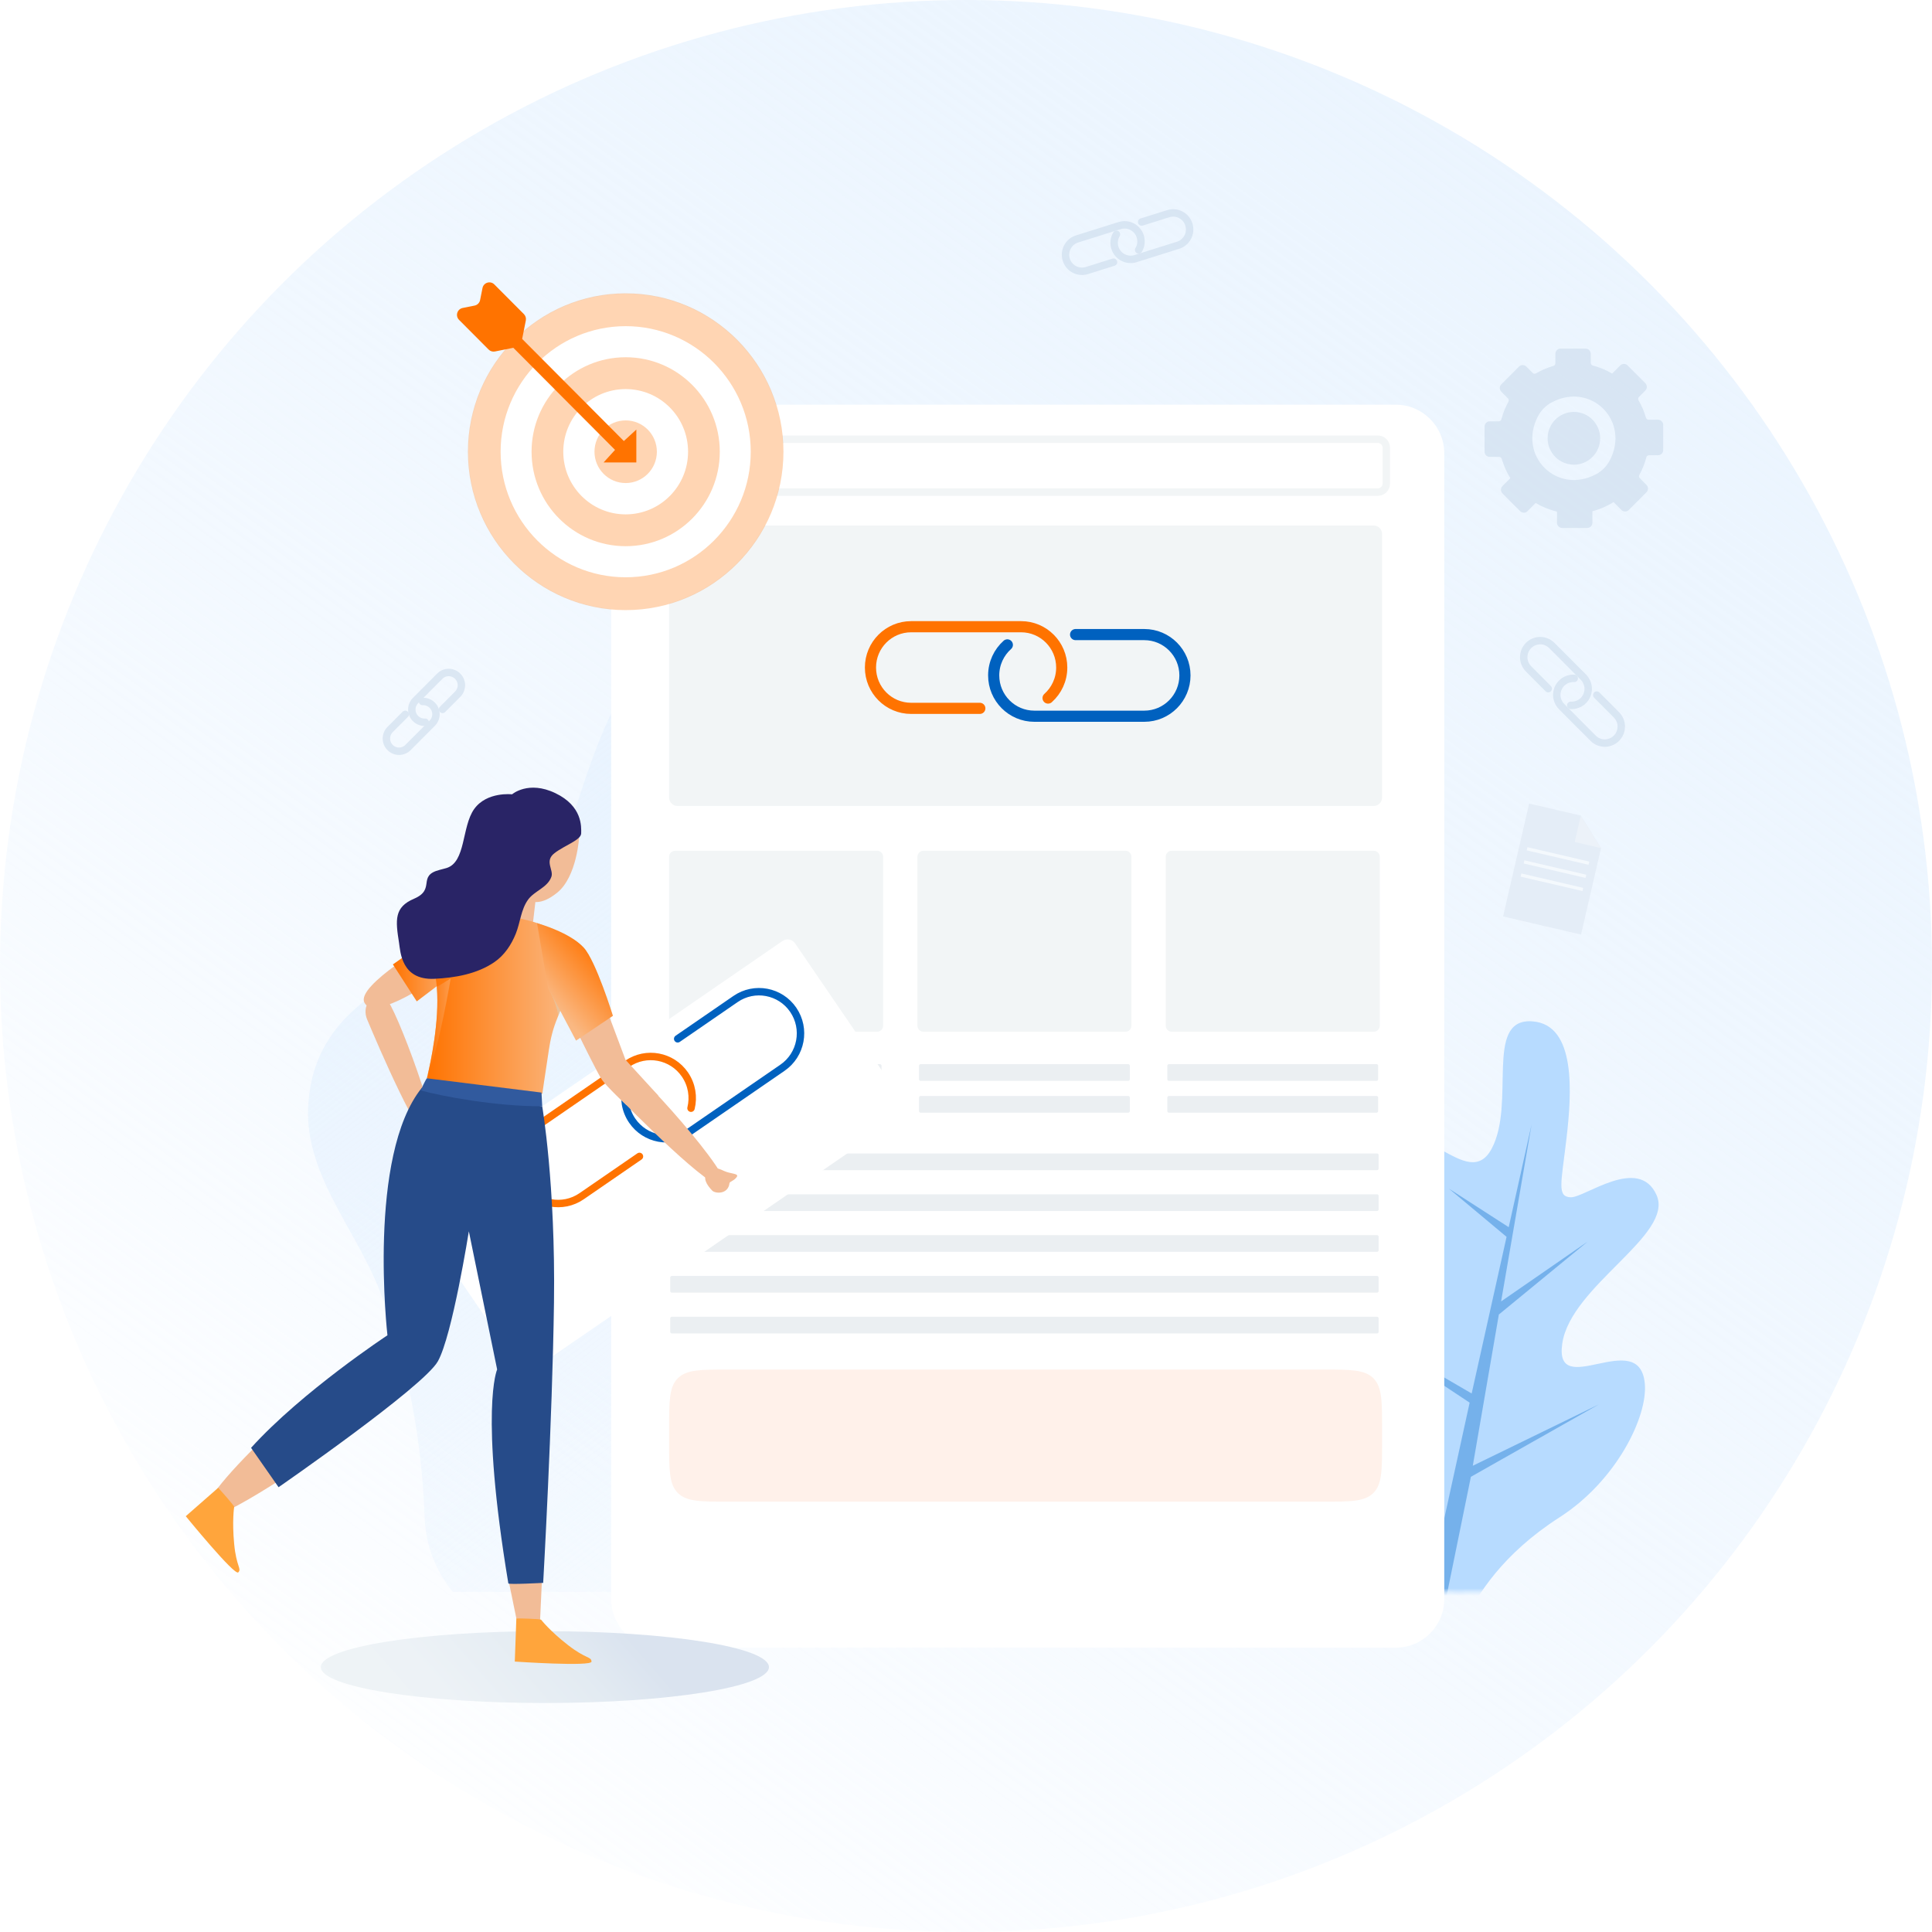 <svg width="520" height="520" viewBox="0 0 520 520" fill="none" xmlns="http://www.w3.org/2000/svg">
<circle cx="260" cy="260" r="260" transform="matrix(-1 0 0 1 520 0)" fill="url(#paint0_linear_15029_10185)"/>
<g clip-path="url(#clip0_15029_10185)">
<path d="M351.635 427.811C351.525 428.025 351.415 428.239 351.299 428.447H121.857C117.342 422.924 114.565 415.971 114.29 408.399C114.218 406.332 114.114 404.265 113.98 402.197C112.743 383.33 108.96 364.609 102.034 347.002C95.413 330.153 81.115 315.072 83.083 295.947C85.763 266.377 116.996 261 136.587 246.122C138.927 244.103 140.992 241.926 142.88 239.62C146.444 235.021 150.014 229.645 152.694 224.269C158.938 205.456 164.293 185.746 178.573 171.409C191.067 158.866 210.7 158.866 224.627 168.645C228.002 170.908 231.462 173.745 234.953 177.214C276.859 218.814 255.44 245.461 319.697 244.06C360.189 243.173 343.102 308.117 339.867 330.991C337.576 347.154 334.507 363.838 337.631 380.107C339.178 388.167 342.517 395.17 346.598 402.197C346.671 402.325 346.743 402.46 346.824 402.588C351.307 410.259 356.064 418.992 351.635 427.811Z" fill="url(#paint1_linear_15029_10185)"/>
<mask id="mask0_15029_10185" style="mask-type:luminance" maskUnits="userSpaceOnUse" x="281" y="251" width="223" height="178">
<path d="M281.387 416.812C281.387 423.237 331.198 428.447 392.645 428.447C454.091 428.447 503.902 423.237 503.902 416.812C503.902 410.386 467.483 251.983 406.037 251.983C344.59 251.984 281.387 410.386 281.387 416.812Z" fill="white"/>
</mask>
<g mask="url(#mask0_15029_10185)">
<path d="M419.76 408.382C388.998 428.169 393.123 451.65 383.057 449.71C382.535 449.61 382.078 449.475 381.656 449.279C374.366 445.984 382.369 429.223 364.956 398.858C353.954 379.636 332.602 344.668 344.467 333.378C354.63 323.725 367.076 355.101 382.225 342.483C393.24 333.314 364.26 320.243 372.659 309.641C381.96 297.897 394.969 321.418 401.491 309.158C407.994 296.909 399.563 274.544 411.95 274.87C412.144 274.874 412.333 274.895 412.506 274.909C424.27 275.782 423.037 294.223 421.638 306.269C420.217 318.504 418.981 322.113 422.759 322.25C426.536 322.386 441.048 310.916 445.858 321.641C450.664 332.383 422.746 346.041 420.484 361.629C418.218 377.234 441.251 356.927 442.704 372.382C443.526 381.269 435.047 398.567 419.76 408.382Z" fill="#B7DBFF"/>
<path opacity="0.5" d="M430.32 378.003L396.404 394.51L403.429 353.737L403.456 353.774L427.335 334.167L404.024 350.278L412.229 302.658L406.072 330.297L389.966 319.916L405.494 332.896L396.103 375.061L360.955 354.574L395.556 377.523L383.918 430.671L388.918 431.666L395.891 397.485L430.32 378.003Z" fill="#3588D8"/>
</g>
<g filter="url(#filter0_d_15029_10185)">
<path d="M375.68 428.473H177.54C170.337 428.473 164.498 422.611 164.498 415.38V107.016C164.498 99.785 170.337 93.923 177.54 93.923H375.68C382.883 93.923 388.722 99.785 388.722 107.016V415.38C388.721 422.611 382.882 428.473 375.68 428.473Z" fill="white"/>
</g>
<path d="M370.846 132.448H182.373C181.114 132.448 180.094 131.424 180.094 130.16V120.507C180.094 119.243 181.114 118.219 182.373 118.219H370.844C372.103 118.219 373.124 119.243 373.124 120.507V130.16C373.125 131.424 372.104 132.448 370.846 132.448Z" stroke="#F2F5F6" stroke-width="2" stroke-miterlimit="10" stroke-linecap="round"/>
<path d="M369.71 216.935H182.373C181.114 216.935 180.094 215.911 180.094 214.647V143.723C180.094 142.46 181.114 141.435 182.373 141.435H369.71C370.969 141.435 371.989 142.46 371.989 143.723V214.647C371.989 215.91 370.969 216.935 369.71 216.935Z" fill="#F2F5F6"/>
<path d="M355.989 368.614H196.094C188.551 368.614 184.78 368.614 182.437 370.957C180.094 373.301 180.094 377.072 180.094 384.614V388.178C180.094 395.721 180.094 399.492 182.437 401.835C184.78 404.178 188.551 404.178 196.094 404.178H355.989C363.532 404.178 367.303 404.178 369.646 401.835C371.989 399.492 371.989 395.721 371.989 388.178V384.614C371.989 377.072 371.989 373.301 369.646 370.957C367.303 368.614 363.532 368.614 355.989 368.614Z" fill="#FFF1EA"/>
<path d="M236.08 277.69H181.708C180.818 277.69 180.096 276.966 180.096 276.071V230.602C180.096 229.708 180.818 228.983 181.708 228.983H236.08C236.971 228.983 237.693 229.708 237.693 230.602V276.071C237.693 276.966 236.971 277.69 236.08 277.69Z" fill="#F2F5F6"/>
<path d="M236.834 290.912H180.953C180.716 290.912 180.525 290.721 180.525 290.483V286.849C180.525 286.611 180.716 286.419 180.953 286.419H236.834C237.07 286.419 237.261 286.611 237.261 286.849V290.483C237.261 290.721 237.069 290.912 236.834 290.912Z" fill="#EBEFF2"/>
<path d="M303.666 290.912H247.785C247.548 290.912 247.357 290.721 247.357 290.483V286.849C247.357 286.611 247.548 286.419 247.785 286.419H303.666C303.902 286.419 304.093 286.611 304.093 286.849V290.483C304.093 290.721 303.902 290.912 303.666 290.912Z" fill="#EBEFF2"/>
<path d="M370.633 314.957H180.818C180.582 314.957 180.391 314.766 180.391 314.528V310.892C180.391 310.655 180.582 310.463 180.818 310.463H370.633C370.869 310.463 371.06 310.655 371.06 310.892V314.528C371.06 314.766 370.869 314.957 370.633 314.957Z" fill="#EBEFF2"/>
<path d="M370.633 325.943H180.818C180.582 325.943 180.391 325.751 180.391 325.514V321.879C180.391 321.641 180.582 321.45 180.818 321.45H370.633C370.869 321.45 371.06 321.641 371.06 321.879V325.514C371.06 325.751 370.869 325.943 370.633 325.943Z" fill="#EBEFF2"/>
<path d="M370.633 336.929H180.818C180.582 336.929 180.391 336.737 180.391 336.5V332.865C180.391 332.628 180.582 332.436 180.818 332.436H370.633C370.869 332.436 371.06 332.628 371.06 332.865V336.5C371.06 336.737 370.869 336.929 370.633 336.929Z" fill="#EBEFF2"/>
<path d="M370.633 347.915H180.818C180.582 347.915 180.391 347.723 180.391 347.486V343.85C180.391 343.613 180.582 343.421 180.818 343.421H370.633C370.869 343.421 371.06 343.613 371.06 343.85V347.486C371.06 347.722 370.869 347.915 370.633 347.915Z" fill="#EBEFF2"/>
<path d="M370.633 358.9H180.818C180.582 358.9 180.391 358.709 180.391 358.471V354.836C180.391 354.599 180.582 354.407 180.818 354.407H370.633C370.869 354.407 371.06 354.599 371.06 354.836V358.471C371.06 358.709 370.869 358.9 370.633 358.9Z" fill="#EBEFF2"/>
<path d="M370.498 290.912H314.617C314.38 290.912 314.189 290.721 314.189 290.483V286.849C314.189 286.611 314.38 286.419 314.617 286.419H370.498C370.734 286.419 370.925 286.611 370.925 286.849V290.483C370.925 290.721 370.734 290.912 370.498 290.912Z" fill="#EBEFF2"/>
<path d="M236.834 299.479H180.953C180.716 299.479 180.525 299.287 180.525 299.05V295.414C180.525 295.177 180.716 294.985 180.953 294.985H236.834C237.07 294.985 237.261 295.177 237.261 295.414V299.05C237.261 299.286 237.069 299.479 236.834 299.479Z" fill="#EBEFF2"/>
<path d="M303.666 299.479H247.785C247.548 299.479 247.357 299.287 247.357 299.05V295.414C247.357 295.177 247.548 294.985 247.785 294.985H303.666C303.902 294.985 304.093 295.177 304.093 295.414V299.05C304.093 299.286 303.902 299.479 303.666 299.479Z" fill="#EBEFF2"/>
<path d="M370.498 299.479H314.617C314.38 299.479 314.189 299.287 314.189 299.05V295.414C314.189 295.177 314.38 294.985 314.617 294.985H370.498C370.734 294.985 370.925 295.177 370.925 295.414V299.05C370.925 299.286 370.734 299.479 370.498 299.479Z" fill="#EBEFF2"/>
<path d="M302.912 277.69H248.54C247.65 277.69 246.928 276.966 246.928 276.071V230.602C246.928 229.708 247.65 228.983 248.54 228.983H302.912C303.803 228.983 304.525 229.708 304.525 230.602V276.071C304.525 276.966 303.803 277.69 302.912 277.69Z" fill="#F2F5F6"/>
<path d="M369.744 277.69H315.372C314.482 277.69 313.76 276.966 313.76 276.071V230.602C313.76 229.708 314.482 228.983 315.372 228.983H369.744C370.635 228.983 371.357 229.708 371.357 230.602V276.071C371.358 276.966 370.635 277.69 369.744 277.69Z" fill="#F2F5F6"/>
<path d="M146.653 458.369C179.961 458.369 206.962 454.041 206.962 448.702C206.962 443.363 179.961 439.035 146.653 439.035C113.345 439.035 86.344 443.363 86.344 448.702C86.344 454.041 113.345 458.369 146.653 458.369Z" fill="url(#paint2_linear_15029_10185)"/>
<path d="M99.2 269.627C98.209 270.987 98.157 272.823 98.808 274.376C101.851 281.641 112.898 307.448 116.29 307.483C120.24 307.522 105.949 269.375 103.901 268.923C102.365 268.584 100.554 267.769 99.2 269.627Z" fill="#F2BC97"/>
<g filter="url(#filter1_d_15029_10185)">
<path d="M242.737 285.34L143.313 353.76C142.198 354.526 140.678 354.241 139.914 353.122L110.544 310.105C109.78 308.986 110.064 307.459 111.179 306.693L210.603 238.273C211.718 237.506 213.239 237.791 214.002 238.911L243.372 281.926C244.136 283.045 243.852 284.573 242.737 285.34Z" fill="white"/>
</g>
<path d="M182.4 279.598L197.971 268.883C203.06 265.381 210.014 266.683 213.501 271.793C216.99 276.902 215.692 283.883 210.603 287.384L185.682 304.532C180.593 308.035 173.639 306.732 170.151 301.623C168.272 298.871 167.782 295.576 168.525 292.574" stroke="#0061BF" stroke-width="2" stroke-miterlimit="10" stroke-linecap="round"/>
<path d="M172.112 311.252L156.542 321.967C151.453 325.469 144.499 324.167 141.011 319.057C137.522 313.948 138.82 306.967 143.909 303.466L168.83 286.317C173.919 282.815 180.873 284.118 184.36 289.227C186.238 291.979 186.729 295.274 185.987 298.276" stroke="#FF7300" stroke-width="2" stroke-miterlimit="10" stroke-linecap="round"/>
<path d="M125.507 250.481C124.282 249.605 122.627 249.657 121.319 250.402C115.442 253.743 95.926 265.264 98.058 269.8C100.566 275.133 117.276 263.875 121.703 260.001C125.392 256.77 128.468 252.597 125.507 250.481Z" fill="#F2BC97"/>
<path d="M121.974 248.147L105.75 259.571L112.172 269.525L123.663 260.815L121.974 248.147Z" fill="url(#paint3_linear_15029_10185)"/>
<path d="M117.342 299.825C114.957 301.113 117.635 304.991 118.597 306.281C120.164 308.38 123.579 309.644 124.419 309.035C125.258 308.425 121.408 303.859 121.485 303.558C121.56 303.257 123.646 305.299 124.376 304.644C125.107 303.99 122.693 300.932 121.261 300.096C119.831 299.259 118.836 299.019 117.342 299.825Z" fill="#F2BC97"/>
<path d="M140.578 369.024C127.753 362.356 135.271 421.595 139.959 436.367C144.646 451.14 145.745 434.999 145.759 410.522C145.775 386.047 145.624 371.648 140.578 369.024Z" fill="#F2BC97"/>
<path d="M138.975 435.582L136.979 425.865L145.843 425.679L145.323 437.009L138.975 435.582Z" fill="#F2BC97"/>
<path d="M114.656 364.689C110.522 348.788 66.463 389.147 57.612 401.879C48.759 414.61 63.154 406.598 83.727 392.883C104.301 379.168 116.283 370.946 114.656 364.689Z" fill="#F2BC97"/>
<path d="M130.841 333.983C131.667 356.027 136.075 373.758 140.686 373.583C145.297 373.409 148.367 355.398 147.54 333.352C146.713 311.308 142.306 293.578 137.693 293.752C133.084 293.926 130.016 311.939 130.841 333.983Z" fill="#F2BC97"/>
<path d="M109.524 321.797C105.119 343.41 105.214 361.684 109.735 362.612C114.257 363.541 121.492 346.772 125.897 325.16C130.301 303.547 130.207 285.273 125.685 284.345C121.163 283.418 113.929 300.185 109.524 321.797Z" fill="#F2BC97"/>
<path d="M153.508 254.548C155.034 254.607 156.344 255.668 156.954 257.066C159.696 263.339 170.615 288.466 166.13 290.754C160.858 293.442 152.057 270.254 150.816 264.449C149.783 259.611 149.819 254.404 153.508 254.548Z" fill="#F2BC97"/>
<path d="M163.881 273.31L168.351 285.227L177.192 294.9L168.6 297.443C168.6 297.443 163.285 292.456 162.043 290.661C160.801 288.867 155.785 278.545 155.785 278.545L163.881 273.31Z" fill="#F2BC97"/>
<path d="M163.183 288.582C162.732 290.314 163.393 292.15 164.641 293.431C170.471 299.425 191.42 320.622 194.789 319.329C198.71 317.822 169.762 285.69 167.56 286.045C165.908 286.312 163.799 286.214 163.183 288.582Z" fill="#F2BC97"/>
<path d="M191.679 320.441C190.204 318.909 188.988 316.951 190.46 315.524C191.894 314.128 192.634 314.102 194.873 315.159C196.637 315.991 198.945 315.795 198.315 316.759C197.691 317.745 196.336 318.062 196.347 318.433C195.998 321.538 192.49 321.301 191.679 320.441Z" fill="#F2BC97"/>
<path d="M144.394 240.23L140.226 235.932L138.352 247.978C138.352 247.978 142.086 251.652 142.198 251.256C142.311 250.86 143.494 247.976 143.494 247.976" fill="#F2BC97"/>
<path d="M152.869 264.285V264.306C152.828 264.716 152.768 265.104 152.686 265.532C152.626 265.839 152.564 266.146 152.504 266.472C152.484 266.614 152.443 266.737 152.422 266.881C152.381 267.086 152.321 267.269 152.28 267.452C152.259 267.555 152.239 267.636 152.218 267.718C151.892 268.984 151.568 270.026 151.201 270.986C150.896 271.803 150.591 272.559 150.285 273.335C149.369 275.602 148.454 277.912 147.782 282.243C146.541 290.291 145.971 294.377 145.971 294.377C145.971 294.377 130.771 296.338 114.879 290.229C114.879 290.229 114.96 289.943 115.083 289.412C115.815 286.327 118.358 274.887 117.566 265.634C117.484 264.755 117.383 263.897 117.24 263.081C115.388 252.05 121.757 243.735 133.925 246.002C139.317 247.002 142.716 247.758 144.994 248.596C147.842 249.639 148.982 250.782 150.244 252.662C151.994 255.256 153.52 258.892 152.869 264.285Z" fill="url(#paint4_linear_15029_10185)"/>
<path opacity="0.5" d="M152.28 267.452C152.259 267.555 152.239 267.636 152.218 267.717C151.892 268.984 151.567 270.026 151.2 270.986C150.895 271.803 150.591 272.559 150.284 273.335C149.572 269.31 147.537 265.838 147.537 265.838L152.28 267.452Z" fill="#D8D0BC"/>
<g opacity="0.5">
<path d="M115.08 289.42C115.817 286.332 118.358 274.891 117.56 265.641L121.299 263.36C121.299 263.36 118.291 281.541 115.08 289.42Z" fill="url(#paint5_linear_15029_10185)"/>
</g>
<path d="M155.89 225.133L140.615 218.458L141.945 241.995C141.945 241.995 144.547 244.646 149.945 240.288C155.345 235.929 155.89 225.133 155.89 225.133Z" fill="#F2BC97"/>
<path d="M137.827 213.792C137.827 213.792 131.034 213.001 127.632 217.742C124.229 222.483 125.445 232.082 120.127 233.65C119.596 233.807 119.004 233.959 118.372 234.118C112.12 235.694 117.432 239.337 111.434 241.895C106.086 244.175 106.418 247.579 107.411 253.812C107.763 256.025 107.971 263.865 116.894 263.447C122.448 263.187 128.384 262.159 133.062 258.954C135.762 257.104 137.622 254.297 138.832 251.289C140.037 248.298 140.2 244.838 142.12 242.161C143.842 239.762 147.367 238.926 148.407 235.987C149.067 234.121 146.469 231.775 149.23 229.636C151.99 227.495 156.389 226.115 156.424 224.308C156.457 222.502 156.776 216.984 149.49 213.481C142.201 209.976 137.827 213.792 137.827 213.792Z" fill="#292466"/>
<path d="M164.974 273.409L155.041 280.09L147.495 265.832L144.541 248.471L144.995 248.6C144.995 248.6 153.398 250.974 157.128 255.06C160.405 258.65 164.974 273.409 164.974 273.409Z" fill="url(#paint6_linear_15029_10185)"/>
<path d="M145.676 435.987C145.676 435.987 147.926 438.921 152.863 442.764C157.8 446.606 159.109 445.798 159.211 447.213C159.312 448.629 138.557 447.213 138.557 447.213L138.976 435.581C138.976 435.581 145.676 435.684 145.676 435.987Z" fill="#FFA53C"/>
<path d="M63.025 405.615C63.025 405.615 62.435 409.27 63.023 415.513C63.611 421.758 65.096 422.162 64.137 423.205C63.177 424.248 50 408.089 50 408.089L58.734 400.434C58.734 400.434 63.246 405.406 63.025 405.615Z" fill="#FFA53C"/>
<path d="M145.937 297.759C145.937 297.759 149.537 318.724 149.106 350.527C148.675 382.33 146.197 426.03 146.197 426.03C146.197 426.03 136.884 426.541 136.822 426.174C129.029 379.3 133.806 368.59 133.806 368.59L126.191 331.415C126.191 331.415 121.738 359.467 117.859 366.39C113.98 373.313 74.975 400.283 74.975 400.283L67.576 389.683C81.369 374.466 104.282 359.395 104.282 359.395C104.282 359.395 98.751 311.078 113.549 292.761" fill="#264B89"/>
<path d="M145.938 297.76C133.467 297.789 118.976 295.084 113.254 293.491C114.213 291.183 114.876 290.22 114.876 290.22L145.747 294.068C145.747 294.068 145.817 295.412 145.938 297.76Z" fill="#315A9E"/>
<g opacity="0.5">
<path d="M430.913 228.275L425.537 251.544L404.557 246.658L411.576 216.281L425.475 219.518L430.913 228.275Z" fill="#DAE3EF"/>
<path d="M423.832 226.627L430.913 228.275L425.475 219.518L423.832 226.627Z" fill="#E9EEF4"/>
<path d="M427.768 231.9L411.115 228.021L410.917 228.879L427.57 232.758L427.768 231.9Z" fill="#F9FBFC"/>
<path d="M426.95 235.436L410.297 231.558L410.099 232.415L426.751 236.294L426.95 235.436Z" fill="#F9FBFC"/>
<path d="M426.133 238.972L409.48 235.093L409.282 235.95L425.935 239.829L426.133 238.972Z" fill="#F9FBFC"/>
</g>
<path d="M289.496 170.8H307.986C314.03 170.8 318.93 175.719 318.93 181.787C318.93 187.854 314.03 192.773 307.986 192.773H278.393C272.35 192.773 267.451 187.854 267.451 181.787C267.451 178.518 268.873 175.584 271.128 173.572" stroke="#0061BF" stroke-width="3" stroke-miterlimit="10" stroke-linecap="round"/>
<path d="M263.721 190.654H245.23C239.187 190.654 234.287 185.735 234.287 179.668C234.287 173.601 239.187 168.682 245.23 168.682H274.823C280.867 168.682 285.767 173.601 285.767 179.668C285.767 182.936 284.345 185.871 282.09 187.883" stroke="#FF7300" stroke-width="3" stroke-miterlimit="10" stroke-linecap="round"/>
<path d="M168.401 79.083C145.058 79.083 126.068 98.148 126.068 121.582C126.068 145.016 145.059 164.082 168.401 164.082C191.743 164.082 210.733 145.017 210.733 121.582C210.733 98.147 191.742 79.083 168.401 79.083Z" fill="white"/>
<path opacity="0.3" d="M168.403 87.788C186.964 87.788 202.064 102.947 202.064 121.582C202.064 140.216 186.963 155.375 168.403 155.375C149.843 155.375 134.742 140.216 134.742 121.582C134.742 102.947 149.841 87.788 168.403 87.788ZM168.403 78.951C144.988 78.951 125.939 98.075 125.939 121.582C125.939 145.088 144.988 164.212 168.403 164.212C191.817 164.212 210.866 145.088 210.866 121.582C210.866 98.075 191.817 78.951 168.403 78.951Z" fill="#FF7300"/>
<path opacity="0.3" d="M143.072 121.582C143.072 135.626 154.412 147.01 168.401 147.01C182.39 147.01 193.73 135.626 193.73 121.582C193.73 107.538 182.39 96.153 168.401 96.153C154.412 96.153 143.072 107.538 143.072 121.582ZM151.606 121.582C151.606 112.27 159.125 104.722 168.4 104.722C177.675 104.722 185.194 112.27 185.194 121.582C185.194 130.893 177.675 138.442 168.4 138.442C159.125 138.442 151.606 130.893 151.606 121.582Z" fill="#FF7300"/>
<path opacity="0.3" d="M168.401 130.012C173.038 130.012 176.798 126.238 176.798 121.582C176.798 116.927 173.038 113.152 168.401 113.152C163.763 113.152 160.004 116.927 160.004 121.582C160.004 126.238 163.763 130.012 168.401 130.012Z" fill="#FF7300"/>
<path d="M129.221 80.759L129.864 77.526C130.161 76.041 131.985 75.486 133.053 76.557L141.009 84.544C141.455 84.992 141.65 85.635 141.526 86.257L140.537 91.223L142.12 92.813L167.91 118.704L171.269 115.621V124.46H162.465L165.536 121.088L139.746 95.197L138.163 93.608L133.217 94.6C132.598 94.724 131.957 94.53 131.511 94.081L123.555 86.094C122.488 85.023 123.041 83.19 124.52 82.894L127.741 82.247C128.487 82.097 129.072 81.51 129.221 80.759Z" fill="#FF7300"/>
<g opacity="0.5">
<path d="M429.767 187.078L435.066 192.399C436.798 194.137 436.798 196.958 435.066 198.696C433.334 200.435 430.525 200.435 428.794 198.696L420.311 190.18C418.579 188.441 418.579 185.622 420.311 183.883C421.244 182.947 422.489 182.514 423.71 182.586" stroke="#C4D5E8" stroke-width="2" stroke-miterlimit="10" stroke-linecap="round"/>
<path d="M416.712 185.352L411.412 180.032C409.68 178.293 409.68 175.473 411.412 173.735C413.144 171.996 415.953 171.996 417.685 173.735L426.167 182.25C427.899 183.989 427.899 186.809 426.167 188.548C425.234 189.484 423.989 189.916 422.768 189.844" stroke="#C4D5E8" stroke-width="2" stroke-miterlimit="10" stroke-linecap="round"/>
</g>
<g opacity="0.5">
<path d="M119.111 190.935L123.185 186.844C124.517 185.507 124.517 183.339 123.185 182.002C121.854 180.666 119.694 180.666 118.363 182.002L111.841 188.55C110.509 189.887 110.509 192.055 111.841 193.392C112.558 194.112 113.516 194.444 114.454 194.389" stroke="#C4D5E8" stroke-width="2" stroke-miterlimit="10" stroke-linecap="round"/>
<path d="M109.073 192.262L104.999 196.353C103.667 197.689 103.667 199.858 104.999 201.194C106.33 202.531 108.49 202.531 109.821 201.194L116.343 194.647C117.675 193.31 117.675 191.142 116.343 189.805C115.626 189.085 114.668 188.753 113.73 188.808" stroke="#C4D5E8" stroke-width="2" stroke-miterlimit="10" stroke-linecap="round"/>
</g>
<g opacity="0.5">
<path d="M307.277 59.758L314.431 57.513C316.769 56.779 319.256 58.087 319.988 60.435C320.719 62.782 319.416 65.279 317.077 66.014L305.627 69.607C303.289 70.341 300.802 69.033 300.07 66.685C299.677 65.421 299.873 64.113 300.503 63.061" stroke="#C4D5E8" stroke-width="2" stroke-miterlimit="10" stroke-linecap="round"/>
<path d="M299.697 70.569L292.544 72.814C290.205 73.549 287.718 72.24 286.987 69.892C286.255 67.545 287.559 65.048 289.897 64.313L301.347 60.72C303.685 59.986 306.173 61.294 306.904 63.642C307.298 64.906 307.101 66.214 306.471 67.266" stroke="#C4D5E8" stroke-width="2" stroke-miterlimit="10" stroke-linecap="round"/>
</g>
<g opacity="0.5">
<path d="M399.572 114.815V121.567C399.572 122.345 400.2 122.974 400.974 122.974H403.501C403.837 122.974 404.122 123.199 404.213 123.524C404.736 125.367 405.513 127.101 406.512 128.686L406.513 128.687L404.393 130.816C403.845 131.366 403.845 132.255 404.393 132.805L409.148 137.579C409.696 138.129 410.582 138.129 411.13 137.579L413.323 135.378L413.326 135.38C415.081 136.434 417.015 137.221 419.07 137.688H419.072V140.697C419.072 141.474 419.7 142.104 420.473 142.104H427.198C427.972 142.104 428.6 141.474 428.6 140.697V137.589H428.602C430.643 137.068 432.557 136.234 434.292 135.139L434.293 135.138L436.411 137.264C436.959 137.814 437.845 137.814 438.393 137.264L443.148 132.491C443.696 131.941 443.696 131.051 443.148 130.501L441.354 128.7C441.116 128.462 441.072 128.1 441.236 127.806C442.052 126.339 442.692 124.76 443.115 123.098C443.201 122.764 443.49 122.529 443.833 122.529H446.253C447.028 122.529 447.655 121.898 447.655 121.122V114.37C447.655 113.594 447.027 112.963 446.253 112.963H443.718C443.382 112.963 443.096 112.737 443.005 112.413C442.538 110.762 441.869 109.197 441.016 107.749C440.842 107.452 440.882 107.082 441.124 106.839L442.834 105.121C443.382 104.571 443.382 103.681 442.834 103.132L438.079 98.358C437.532 97.808 436.645 97.808 436.097 98.358L433.907 100.556C432.308 99.605 430.566 98.863 428.722 98.384C428.391 98.299 428.157 98.008 428.157 97.665V95.239C428.157 94.461 427.529 93.832 426.755 93.832H420.03C419.255 93.832 418.628 94.462 418.628 95.239V97.781C418.628 98.117 418.404 98.403 418.081 98.496C416.435 98.966 414.872 99.642 413.428 100.494C413.134 100.667 412.765 100.627 412.524 100.384L410.817 98.671C410.27 98.121 409.382 98.121 408.835 98.671L404.08 103.444C403.533 103.994 403.533 104.885 404.08 105.434L405.873 107.234C406.111 107.472 406.155 107.833 405.992 108.128C405.175 109.595 404.533 111.176 404.106 112.839C404.02 113.172 403.731 113.407 403.389 113.407H400.976C400.2 113.407 399.572 114.038 399.572 114.815ZM413.963 112.006C414.781 110.451 416.064 109.155 417.607 108.324C428.194 102.624 438.882 113.305 433.246 123.962C432.423 125.519 431.132 126.814 429.582 127.64C419.004 133.271 408.374 122.634 413.963 112.006Z" fill="#C4D5E8"/>
<path d="M423.614 125.069C427.52 125.069 430.686 121.89 430.686 117.968C430.686 114.047 427.52 110.868 423.614 110.868C419.707 110.868 416.541 114.047 416.541 117.968C416.541 121.89 419.707 125.069 423.614 125.069Z" fill="#C4D5E8"/>
</g>
</g>
<defs>
<filter id="filter0_d_15029_10185" x="124.498" y="68.923" width="304.225" height="414.55" filterUnits="userSpaceOnUse" color-interpolation-filters="sRGB">
<feFlood flood-opacity="0" result="BackgroundImageFix"/>
<feColorMatrix in="SourceAlpha" type="matrix" values="0 0 0 0 0 0 0 0 0 0 0 0 0 0 0 0 0 0 127 0" result="hardAlpha"/>
<feOffset dy="15"/>
<feGaussianBlur stdDeviation="20"/>
<feComposite in2="hardAlpha" operator="out"/>
<feColorMatrix type="matrix" values="0 0 0 0 0.118 0 0 0 0 0.129 0 0 0 0 0.176 0 0 0 0.07 0"/>
<feBlend mode="normal" in2="BackgroundImageFix" result="effect1_dropShadow_15029_10185"/>
<feBlend mode="normal" in="SourceGraphic" in2="effect1_dropShadow_15029_10185" result="shape"/>
</filter>
<filter id="filter1_d_15029_10185" x="70.115" y="212.843" width="213.686" height="196.347" filterUnits="userSpaceOnUse" color-interpolation-filters="sRGB">
<feFlood flood-opacity="0" result="BackgroundImageFix"/>
<feColorMatrix in="SourceAlpha" type="matrix" values="0 0 0 0 0 0 0 0 0 0 0 0 0 0 0 0 0 0 127 0" result="hardAlpha"/>
<feOffset dy="15"/>
<feGaussianBlur stdDeviation="20"/>
<feComposite in2="hardAlpha" operator="out"/>
<feColorMatrix type="matrix" values="0 0 0 0 0.118 0 0 0 0 0.129 0 0 0 0 0.176 0 0 0 0.07 0"/>
<feBlend mode="normal" in2="BackgroundImageFix" result="effect1_dropShadow_15029_10185"/>
<feBlend mode="normal" in="SourceGraphic" in2="effect1_dropShadow_15029_10185" result="shape"/>
</filter>
<linearGradient id="paint0_linear_15029_10185" x1="46" y1="-23.5" x2="430.5" y2="506.5" gradientUnits="userSpaceOnUse">
<stop stop-color="#EAF4FE"/>
<stop offset="1" stop-color="#DCEDFF" stop-opacity="0"/>
</linearGradient>
<linearGradient id="paint1_linear_15029_10185" x1="55.276" y1="179.484" x2="246.195" y2="430.395" gradientUnits="userSpaceOnUse">
<stop stop-color="#EAF4FE"/>
<stop offset="1" stop-color="#DCEDFF" stop-opacity="0"/>
</linearGradient>
<linearGradient id="paint2_linear_15029_10185" x1="95.538" y1="493.86" x2="163.794" y2="434.03" gradientUnits="userSpaceOnUse">
<stop offset="0.043" stop-color="#F0F5F7"/>
<stop offset="0.478" stop-color="#EDF2F6"/>
<stop offset="0.813" stop-color="#E3EBF2"/>
<stop offset="1" stop-color="#DAE3EF"/>
</linearGradient>
<linearGradient id="paint3_linear_15029_10185" x1="123.657" y1="258.958" x2="105.734" y2="258.958" gradientUnits="userSpaceOnUse">
<stop stop-color="#FAB882"/>
<stop offset="1" stop-color="#FF7300"/>
</linearGradient>
<linearGradient id="paint4_linear_15029_10185" x1="153.009" y1="270.432" x2="114.845" y2="270.432" gradientUnits="userSpaceOnUse">
<stop stop-color="#FAB882"/>
<stop offset="1" stop-color="#FF7300"/>
</linearGradient>
<linearGradient id="paint5_linear_15029_10185" x1="121.297" y1="276.539" x2="115.074" y2="276.539" gradientUnits="userSpaceOnUse">
<stop stop-color="#FAB882"/>
<stop offset="1" stop-color="#FF7300"/>
</linearGradient>
<linearGradient id="paint6_linear_15029_10185" x1="148.862" y1="270.034" x2="163.369" y2="257.554" gradientUnits="userSpaceOnUse">
<stop stop-color="#FAB882"/>
<stop offset="1" stop-color="#FF7300"/>
</linearGradient>
<clipPath id="clip0_15029_10185">
<rect width="420" height="410" fill="white" transform="translate(50 55)"/>
</clipPath>
</defs>
</svg>
